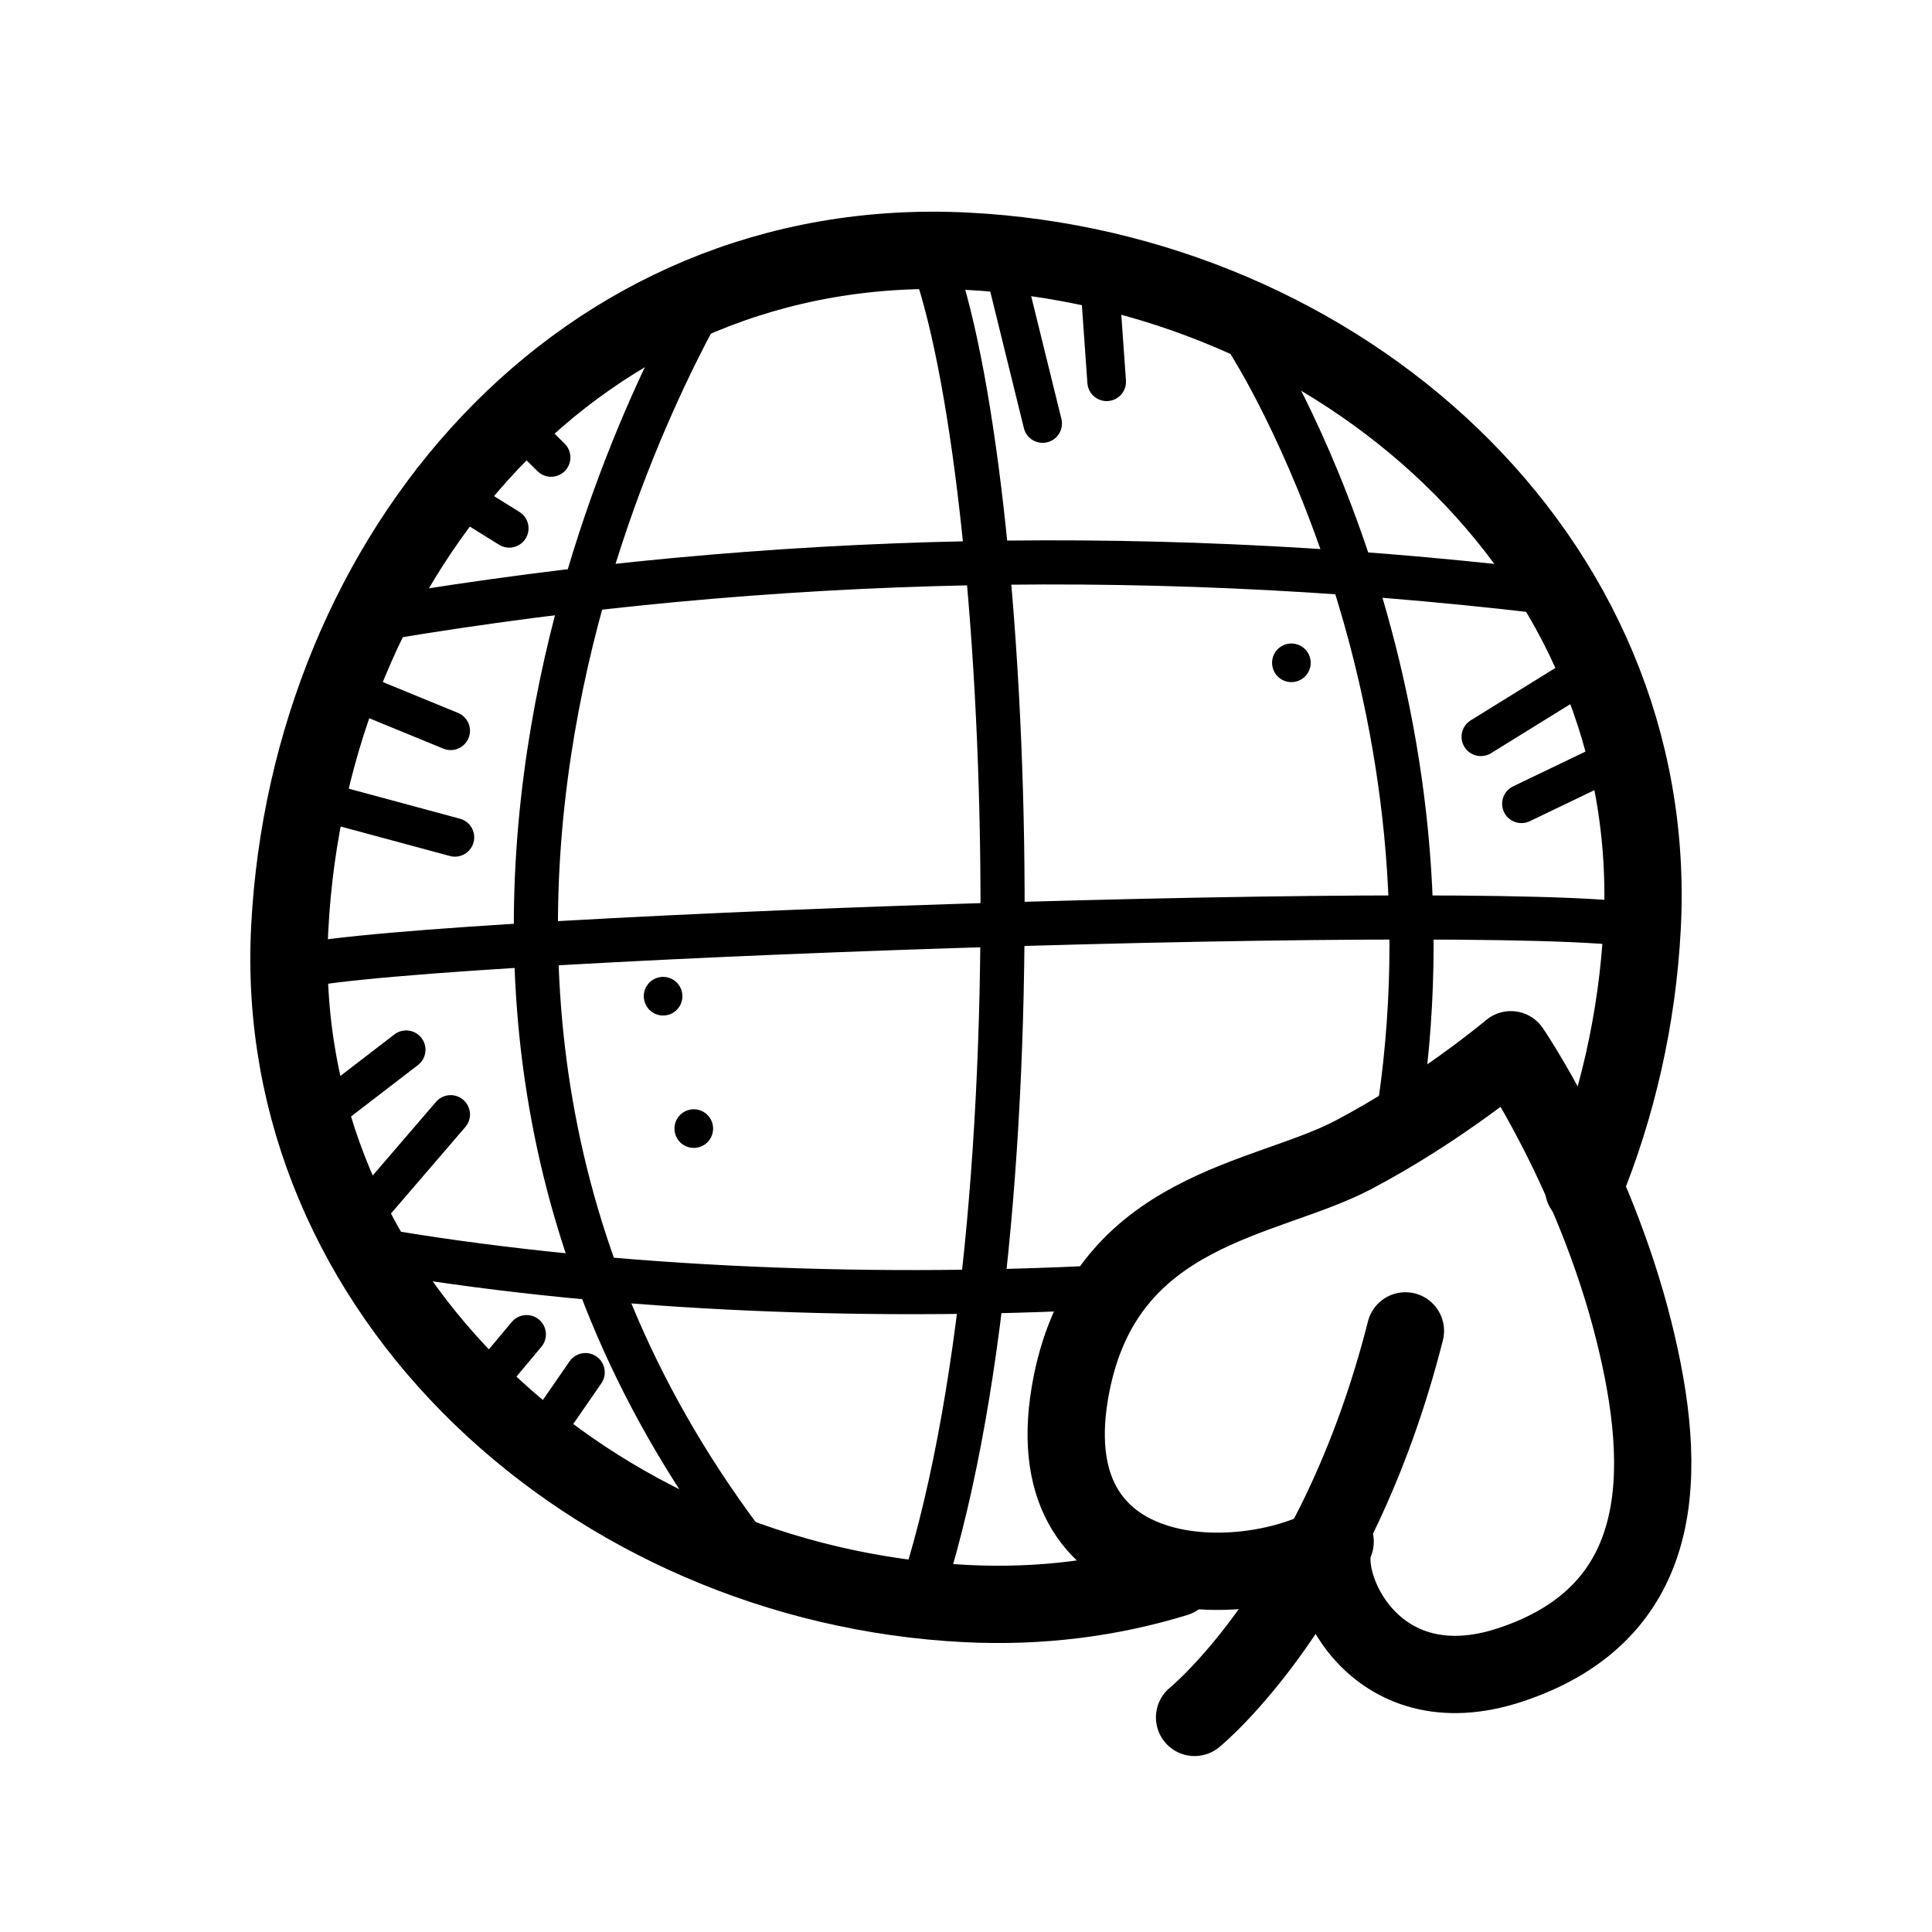 <?xml version="1.0" encoding="iso-8859-1"?>
<!-- Generator: Adobe Illustrator 25.4.1, SVG Export Plug-In . SVG Version: 6.00 Build 0)  -->
<svg version="1.1" baseProfile="basic" id="Layer_1"
	 xmlns="http://www.w3.org/2000/svg" xmlns:xlink="http://www.w3.org/1999/xlink" x="0px" y="0px" viewBox="0 0 100 100"
	 xml:space="preserve">
<path style="fill:none;stroke:#000000;stroke-width:4;stroke-linecap:round;stroke-linejoin:round;stroke-miterlimit:10;" d="
	M81.967,61.514c1.738-4.219,2.785-8.805,3.032-13.514c1.015-19.29-15.707-34.035-35-35c-20-1-33.985,15.71-35,35
	c-1,19,15.707,34.035,35,35c3.869,0.194,7.513-0.286,10.882-1.324"/>
<path style="fill:none;stroke:#000000;stroke-width:2.284;stroke-linecap:round;stroke-linejoin:round;stroke-miterlimit:10;" d="
	M14.88,50.189c3.203-1.595,66.249-3.749,70.665-2.123"/>
<path style="fill:none;stroke:#000000;stroke-width:2.284;stroke-linecap:round;stroke-linejoin:round;stroke-miterlimit:10;" d="
	M37.06,14.451c-0.587,1.071-22.184,35.792,2.428,66.694"/>
<path style="fill:none;stroke:#000000;stroke-width:2.284;stroke-linecap:round;stroke-linejoin:round;stroke-miterlimit:10;" d="
	M64.746,17.867c0,0,11.691,18.288,7.348,41.548"/>
<path style="fill:none;stroke:#000000;stroke-width:2.284;stroke-linecap:round;stroke-linejoin:round;stroke-miterlimit:10;" d="
	M47.743,12.172c4.474,9.218,6.599,50.639-0.247,70.87"/>
<path style="fill:none;stroke:#000000;stroke-width:2.284;stroke-linecap:round;stroke-linejoin:round;stroke-miterlimit:10;" d="
	M18.163,32.274c19.613-3.441,40.089-4.199,61.624-1.664"/>
<path style="fill:none;stroke:#000000;stroke-width:2.284;stroke-linecap:round;stroke-linejoin:round;stroke-miterlimit:10;" d="
	M19.163,64.645c11.532,2.022,25.23,2.65,38.118,1.974"/>
<path style="fill-rule:evenodd;clip-rule:evenodd;" d="M67.683,34.848c-0.299,0.464-0.918,0.598-1.382,0.3
	c-0.464-0.299-0.598-0.918-0.3-1.382c0.299-0.464,0.918-0.599,1.382-0.3S67.982,34.384,67.683,34.848"/>
<path style="fill-rule:evenodd;clip-rule:evenodd;" d="M36.751,58.957c-0.299,0.464-0.918,0.598-1.382,0.3
	c-0.464-0.299-0.599-0.918-0.3-1.382s0.918-0.599,1.382-0.3C36.915,57.874,37.05,58.493,36.751,58.957"/>
<path style="fill-rule:evenodd;clip-rule:evenodd;" d="M35.163,52.104c-0.299,0.464-0.918,0.599-1.382,0.3
	c-0.464-0.299-0.598-0.918-0.3-1.382c0.299-0.464,0.918-0.599,1.382-0.3C35.327,51.021,35.462,51.64,35.163,52.104"/>
<line style="fill:none;stroke:#000000;stroke-width:2;stroke-linecap:round;stroke-linejoin:round;stroke-miterlimit:10;" x1="76.65" y1="38.135" x2="83.36" y2="33.982"/>
<line style="fill:none;stroke:#000000;stroke-width:2;stroke-linecap:round;stroke-linejoin:round;stroke-miterlimit:10;" x1="78.75" y1="41.603" x2="83.452" y2="39.344"/>
<line style="fill:none;stroke:#000000;stroke-width:2;stroke-linecap:round;stroke-linejoin:round;stroke-miterlimit:10;" x1="16.743" y1="57.624" x2="21.023" y2="54.335"/>
<line style="fill:none;stroke:#000000;stroke-width:2;stroke-linecap:round;stroke-linejoin:round;stroke-miterlimit:10;" x1="18.494" y1="63.305" x2="23.326" y2="57.684"/>
<line style="fill:none;stroke:#000000;stroke-width:2;stroke-linecap:round;stroke-linejoin:round;stroke-miterlimit:10;" x1="25.612" y1="71.033" x2="27.256" y2="69.067"/>
<line style="fill:none;stroke:#000000;stroke-width:2;stroke-linecap:round;stroke-linejoin:round;stroke-miterlimit:10;" x1="27.177" y1="75.558" x2="30.302" y2="71.033"/>
<line style="fill:none;stroke:#000000;stroke-width:2;stroke-linecap:round;stroke-linejoin:round;stroke-miterlimit:10;" x1="16.743" y1="41.504" x2="23.545" y2="43.341"/>
<line style="fill:none;stroke:#000000;stroke-width:2;stroke-linecap:round;stroke-linejoin:round;stroke-miterlimit:10;" x1="18.17" y1="35.709" x2="23.326" y2="37.824"/>
<line style="fill:none;stroke:#000000;stroke-width:2;stroke-linecap:round;stroke-linejoin:round;stroke-miterlimit:10;" x1="22.371" y1="24.866" x2="26.357" y2="27.346"/>
<line style="fill:none;stroke:#000000;stroke-width:2;stroke-linecap:round;stroke-linejoin:round;stroke-miterlimit:10;" x1="26.357" y1="21.526" x2="28.524" y2="23.677"/>
<line style="fill:none;stroke:#000000;stroke-width:2;stroke-linecap:round;stroke-linejoin:round;stroke-miterlimit:10;" x1="53.967" y1="21.921" x2="52.07" y2="14.217"/>
<line style="fill:none;stroke:#000000;stroke-width:2;stroke-linecap:round;stroke-linejoin:round;stroke-miterlimit:10;" x1="57.281" y1="19.76" x2="56.802" y2="12.987"/>
<path style="fill:none;stroke:#000000;stroke-width:4;stroke-linecap:round;stroke-linejoin:round;stroke-miterlimit:10;" d="
	M69.107,79.799c-4.547,2.728-15.838,2.797-13.641-8.185c1.818-9.094,10.015-9.445,14.55-11.822c4.535-2.378,8.185-5.457,8.185-5.457
	s4.307,6.316,6.366,14.551c1.818,7.275,1.818,14.55-6.366,17.278C71.017,88.559,68.178,81.79,69.107,79.799z"/>
<path style="fill:none;stroke:#000000;stroke-width:4;stroke-linecap:round;stroke-linejoin:round;stroke-miterlimit:10;" d="
	M61.831,88.893c0,0,7.354-5.946,10.913-20.007"/>
</svg>